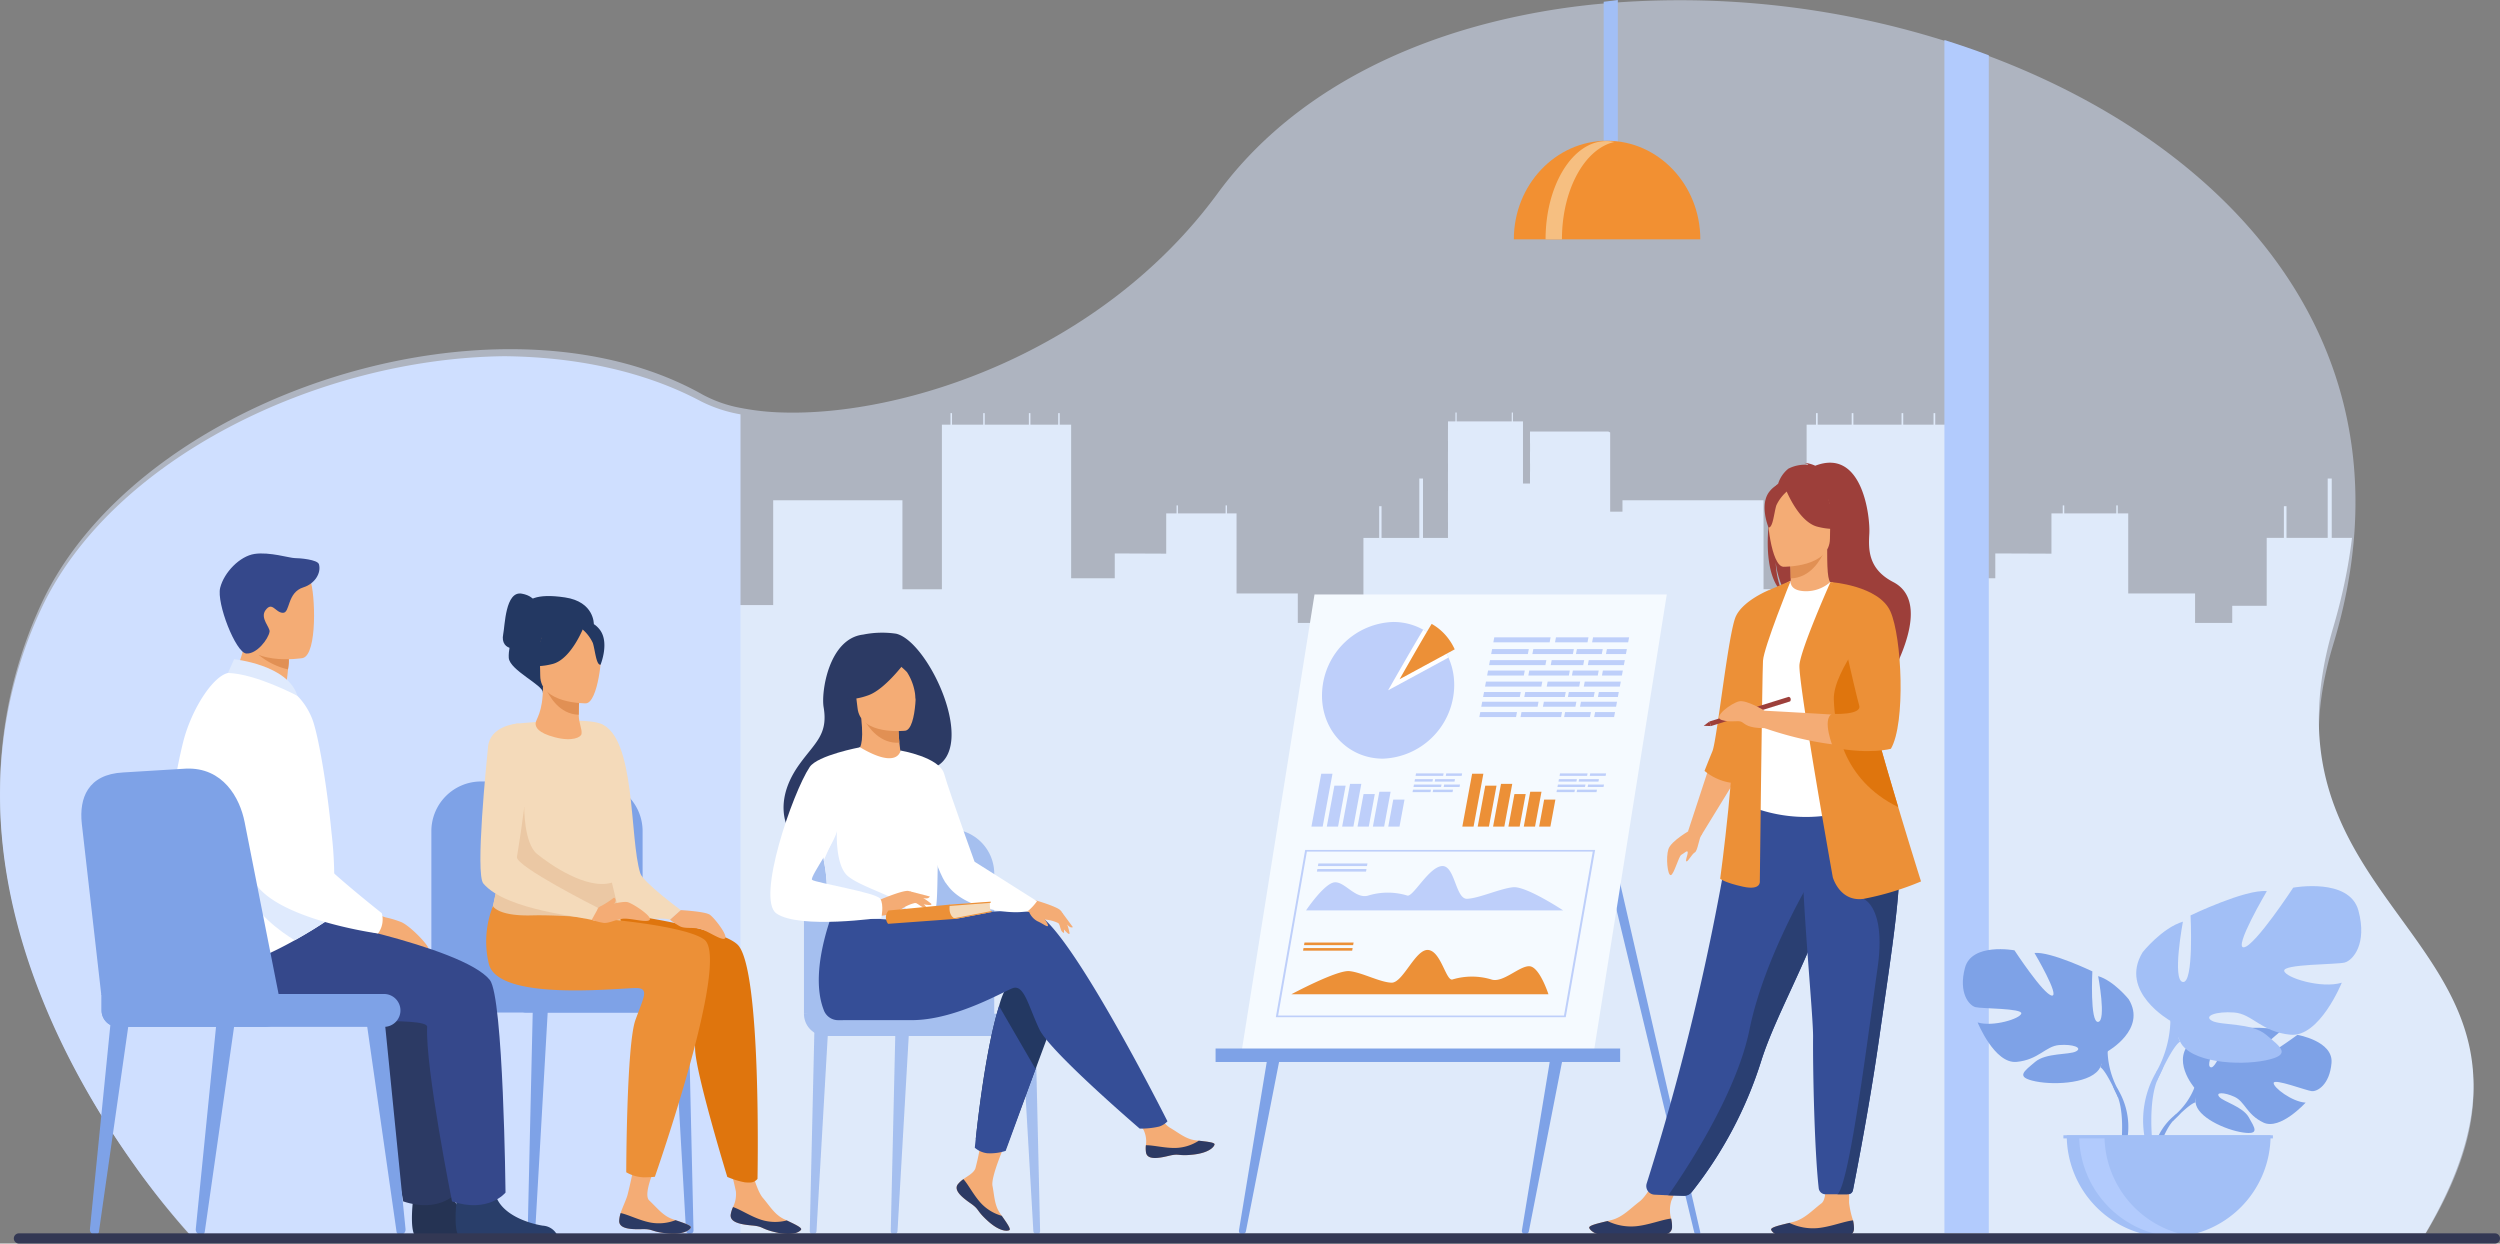 <svg xmlns="http://www.w3.org/2000/svg" width="400" height="198.965" viewBox="0 0 400 198.965">
  <rect x="0" y="0" width="400" height="198.965" fill="#808080" stroke="none"/>
  <g id="Grupo_564521" data-name="Grupo 564521" transform="translate(-180 -5089.807)">
    <g id="Grupo_563018" data-name="Grupo 563018" transform="translate(-735 305)">
      <path id="Trazado_197352" data-name="Trazado 197352" d="M517.586,361.825h0l-.092.153c-.22.366-.448.737-.681,1.11l-356.039-.1s-.346-.359-.967-1.046l-.108-.12a125.273,125.273,0,0,1-8.538-10.762s0,0,0-.006c-9.942-13.96-23.719-38.682-21.4-66.121a70.8,70.8,0,0,1,6.257-23.7c11.121-24.256,44.3-40.607,74.193-40.936,11.569-.129,22.648,2.145,31.761,7.29a20.663,20.663,0,0,0,6.013,2.1,39.963,39.963,0,0,0,6.638.73c19.413.634,50.985-9.521,69.711-35.072,9.944-13.569,25.209-22.451,42.755-27.077q1.226-.322,2.468-.617a115.445,115.445,0,0,1,12.26-2.215q1.127-.141,2.262-.263a141.406,141.406,0,0,1,56.535,5.771q3.593,1.126,7.1,2.443c34.229,12.868,60.859,39.145,58.518,75.835q-.139,2.176-.416,4.4a79.813,79.813,0,0,1-1.57,8.651q-.619,2.6-1.424,5.259C488.707,314.037,545.106,316.137,517.586,361.825Z" transform="translate(785.5 4620.384)" fill="#dce9ff" opacity="0.5"/>
      <g id="Grupo_562955" data-name="Grupo 562955" transform="translate(1025.956 4850.813)">
        <path id="Trazado_197353" data-name="Trazado 197353" d="M1222.432,847.6h0l-277.13.028,2.389-79.044V747.108h10.365V730.335h20.679v14.237h6.315v-26.33h1.373V716.4h.246v1.841h4.988V716.4h.248v1.841h7.06V716.4h.248v1.841h4.444V716.4h.245v1.841h1.826v24.579h6.98v-3.976l8.232.035v-6.443h1.655v-1.274h.22v1.274h6.357v0h1.271v-1.277h.219v1.277h1.533V745.25h9.8v4.715h5.448v-2.737h5.052V736.359h2.52v-5.07h.38v5.07h6.038v-9.5h.593v9.5h4v-.132h-.006v-1.206h.006v-1.142h-.006v-1.9h.006v-1.212h-.006v-1.9h.006v-1.212h-.006v-1.9h.006v-1.31h-.006v-1.9h.006v-1.669h-.006v-1.9h.006v-1.259h1.19V716.3h.191v1.421h8.818V716.3h.189v1.421h1.61v9.935l1.132.006v-.006h-.009v-1.9h.009v-1.31h-.009v-1.9h.009v-1.306h-.009v-1.9h.009v-.006h10.693v.006h1.838l.286.151v12.669h1.968v-1.826h22.571v14.237h6.892v-26.33h1.5V716.4h.271v1.841h5.442V716.4h.27v1.841h7.708V716.4h.269v1.841h4.851V716.4h.268v1.841h1.994v24.579h7.617v-3.976l8.983.035v-6.441h1.809v-1.275h.24v1.275h6.936v0h1.389v-1.277h.239v1.277h1.673v12.81h10.695v4.713h5.947v-2.737h5.514V736.358h2.75v-5.069h.416v5.069h6.591v-9.5h.647v9.5h3.241a84.153,84.153,0,0,1-1.57,8.893q-.619,2.673-1.424,5.407C1193.553,798.473,1249.952,800.631,1222.432,847.6Z" transform="translate(-945.302 -716.3)" fill="#dfeafa"/>
      </g>
      <path id="Trazado_197354" data-name="Trazado 197354" d="M2424.038,218.452V406.908h-7.1v-190.9Q2420.537,217.134,2424.038,218.452Z" transform="translate(-1190.831 4575.203)" fill="#b2cbfd"/>
      <path id="Trazado_197355" data-name="Trazado 197355" d="M247.982,616.228V747.363H159.808l-.108-.119a124.387,124.387,0,0,1-8.538-10.67s0,0,0-.006c-9.942-13.841-23.719-38.352-21.4-65.557a69.724,69.724,0,0,1,6.257-23.5c11.121-24.049,44.3-40.261,74.193-40.587,11.462.116,22.386,2.393,31.458,7.228A22.58,22.58,0,0,0,247.982,616.228Z" transform="translate(785.5 4234.876)" fill="#cfdfff"/>
      <g id="Grupo_562956" data-name="Grupo 562956" transform="translate(1157.215 4784.807)">
        <path id="Trazado_197356" data-name="Trazado 197356" d="M1986.908,170.3v25c0,1.949-.476,3.539-1.056,3.539h-.151c-.58,0-1.055-1.59-1.055-3.539V170.582Q1985.774,170.43,1986.908,170.3Z" transform="translate(-1970.271 -170.299)" fill="#a2bff6"/>
        <path id="Trazado_197357" data-name="Trazado 197357" d="M1893.865,335.9c-8.239,0-14.917,7.062-14.917,15.774h29.835C1908.783,342.965,1902.1,335.9,1893.865,335.9Z" transform="translate(-1878.948 -313.379)" fill="#f29032"/>
        <path id="Trazado_197358" data-name="Trazado 197358" d="M1927.3,336.411a6.138,6.138,0,0,0-1.31-.143c-5.368,0-9.719,7.04-9.719,15.724h2.62C1918.892,344.027,1922.553,337.446,1927.3,336.411Z" transform="translate(-1911.195 -313.695)" fill="#f6bf81"/>
      </g>
      <g id="Grupo_562963" data-name="Grupo 562963" transform="translate(1229.056 4926.586)">
        <g id="Grupo_562958" data-name="Grupo 562958" transform="translate(30.334 22.655)">
          <path id="Trazado_197359" data-name="Trazado 197359" d="M2699.275,1495.771s-3.97-4.631-.245-7.573c0,0,2.721-1.647,4.939-1.514,0,0-3.144,5.272-2.126,5.8s3.079-6.127,3.079-6.127,6.192-.6,8.184.357c0,0-5.293,4.332-4.178,4.59s6.833-3.994,6.833-3.994,5.763.981,5.456,4.5-2.293,4.6-3.166,4.508-5.978-2.042-6.089-1.327,2.962,3.052,5.114,3.162c0,0-4.063,4.481-6.763,3.188s-2.931-3.343-4.614-4.112-3.12-.767-2.425.017,3.741,1.546,4.7,3.249,1.826,2.851-.968,2.431-7.335-2.465-7.534-4.806Z" transform="translate(-2692.564 -1486.168)" fill="#7ea2e7"/>
          <g id="Grupo_562957" data-name="Grupo 562957" transform="translate(0 5.703)">
            <path id="Trazado_197360" data-name="Trazado 197360" d="M2707.938,1528.126s-15.653-.6-19.109,3.873a11.325,11.325,0,0,1-3.117,4.374l-.367,1s2.712-2.86,3.683-3.033C2689.028,1534.34,2687.51,1528.794,2707.938,1528.126Z" transform="translate(-2682.118 -1528.099)" fill="#7ea2e7"/>
            <path id="Trazado_197361" data-name="Trazado 197361" d="M2665.215,1586.438a9.829,9.829,0,0,0-3.593,6.924l.61.054s1.073-4.59,3.013-6.385S2665.215,1586.438,2665.215,1586.438Z" transform="translate(-2661.622 -1578.163)" fill="#7ea2e7"/>
          </g>
        </g>
        <g id="Grupo_562960" data-name="Grupo 562960" transform="translate(0 10.081)">
          <path id="Trazado_197362" data-name="Trazado 197362" d="M2461.755,1410.066s6.315-3.537,3.368-8.336c0,0-2.358-2.947-4.884-3.7,0,0,1.347,7.157,0,7.326s-.927-8.083-.927-8.083-6.652-3.2-9.262-2.947c0,0,4.126,6.989,2.779,6.82s-5.979-7.241-5.979-7.241-6.82-1.263-7.915,2.779.674,6.062,1.684,6.315,7.494.168,7.326,1.01-4.547,2.189-6.989,1.432c0,0,2.694,6.652,6.231,6.315s4.631-2.526,6.82-2.695,3.789.421,2.695,1.011-4.8.193-6.568,1.7-3.2,2.429.084,3.1,9.178.253,10.357-2.273Z" transform="translate(-2438.591 -1393.712)" fill="#7ea2e7"/>
          <g id="Grupo_562959" data-name="Grupo 562959" transform="translate(3.461 4.229)">
            <path id="Trazado_197363" data-name="Trazado 197363" d="M2464.037,1424.8s17.682,5.726,19.7,12.125a13.432,13.432,0,0,0,1.684,6.147v1.263s-1.853-4.294-2.863-4.884C2482.561,1439.454,2486.519,1433.9,2464.037,1424.8Z" transform="translate(-2464.037 -1424.803)" fill="#7ea2e7"/>
            <path id="Trazado_197364" data-name="Trazado 197364" d="M2615.918,1554.152a11.663,11.663,0,0,1,1.173,9.182l-.7-.188s.68-5.552-.746-8.344S2615.918,1554.152,2615.918,1554.152Z" transform="translate(-2594.531 -1535.88)" fill="#7ea2e7"/>
          </g>
        </g>
        <g id="Grupo_562962" data-name="Grupo 562962" transform="translate(27.738)">
          <path id="Trazado_197365" data-name="Trazado 197365" d="M2648.008,1341.151s-8.324-4.662-4.439-10.988c0,0,3.107-3.885,6.438-4.884,0,0-1.776,9.435,0,9.656s1.221-10.656,1.221-10.656,8.768-4.218,12.209-3.885c0,0-5.439,9.212-3.663,8.99s7.881-9.545,7.881-9.545,8.99-1.665,10.433,3.663-.888,7.991-2.219,8.324-9.879.222-9.657,1.332,5.994,2.886,9.213,1.887c0,0-3.552,8.769-8.213,8.324s-6.1-3.33-8.99-3.552-4.995.555-3.552,1.332,6.326.255,8.657,2.236,4.218,3.2-.111,4.09-12.1.333-13.652-3Z" transform="translate(-2642.535 -1319.594)" fill="#a2bff6"/>
          <g id="Grupo_562961" data-name="Grupo 562961" transform="translate(1.076 5.574)">
            <path id="Trazado_197366" data-name="Trazado 197366" d="M2694.643,1360.576s-23.309,7.548-25.973,15.983a17.7,17.7,0,0,1-2.22,8.1v1.665s2.442-5.661,3.774-6.438C2670.225,1379.889,2665.008,1372.563,2694.643,1360.576Z" transform="translate(-2664.274 -1360.576)" fill="#a2bff6"/>
            <path id="Trazado_197367" data-name="Trazado 197367" d="M2652.624,1531.083a15.373,15.373,0,0,0-1.545,12.1l.925-.248s-.9-7.318.983-11S2652.624,1531.083,2652.624,1531.083Z" transform="translate(-2650.447 -1506.998)" fill="#a2bff6"/>
          </g>
        </g>
        <path id="Trazado_197368" data-name="Trazado 197368" d="M2577.124,1629.009a16.307,16.307,0,0,0,16.307-16.307h-32.613A16.307,16.307,0,0,0,2577.124,1629.009Z" transform="translate(-2544.194 -1572.838)" fill="#a2bff6"/>
        <path id="Trazado_197369" data-name="Trazado 197369" d="M2593.762,1628.884a16.316,16.316,0,0,1-18.332-16.181h4.051A16.308,16.308,0,0,0,2593.762,1628.884Z" transform="translate(-2556.819 -1572.837)" fill="#b2cbfd"/>
        <rect id="Rectángulo_41137" data-name="Rectángulo 41137" width="33.52" height="0.5" transform="translate(16.088 39.865)" fill="#a2bff6"/>
      </g>
      <g id="Grupo_562988" data-name="Grupo 562988" transform="translate(1109.493 4879.922)">
        <g id="Grupo_562964" data-name="Grupo 562964" transform="translate(60.556 32.911)">
          <path id="Trazado_197370" data-name="Trazado 197370" d="M2020.774,1287.6l-16.024-66.5,1.119-2.618,15.874,69.115a.283.283,0,0,1-.276.346h-.265A.442.442,0,0,1,2020.774,1287.6Z" transform="translate(-2004.75 -1218.475)" fill="#7ea2e7"/>
        </g>
        <g id="Grupo_562987" data-name="Grupo 562987" transform="translate(0 0)">
          <g id="Grupo_562965" data-name="Grupo 562965" transform="translate(3.732 73.147)">
            <path id="Trazado_197371" data-name="Trazado 197371" d="M1587.482,1543.536h0a.533.533,0,0,1-.526-.62l4.719-28.605h2.022l-5.628,28.742A.6.6,0,0,1,1587.482,1543.536Z" transform="translate(-1586.948 -1514.31)" fill="#7ea2e7"/>
          </g>
          <g id="Grupo_562966" data-name="Grupo 562966" transform="translate(49.004 73.147)">
            <path id="Trazado_197372" data-name="Trazado 197372" d="M1920.344,1543.536h0a.534.534,0,0,1-.526-.62l4.719-28.605h2.023l-5.628,28.742A.6.6,0,0,1,1920.344,1543.536Z" transform="translate(-1919.81 -1514.31)" fill="#7ea2e7"/>
          </g>
          <path id="Trazado_197373" data-name="Trazado 197373" d="M1646.4,1049.705h-56.363l11.677-73.207h56.363Z" transform="translate(-1585.885 -976.498)" fill="#f5faff"/>
          <rect id="Rectángulo_41138" data-name="Rectángulo 41138" width="64.731" height="2.154" transform="translate(0 72.648)" fill="#7ea2e7"/>
          <g id="Grupo_562967" data-name="Grupo 562967" transform="translate(17.027 4.4)">
            <path id="Trazado_197374" data-name="Trazado 197374" d="M1705.826,1019.77a11.842,11.842,0,0,1-11.35,10.953c-5.825.01-10.186-4.878-9.741-10.917a11.784,11.784,0,0,1,11.352-10.953,9.782,9.782,0,0,1,3.439.606,9.427,9.427,0,0,1,3.863,2.677,9.833,9.833,0,0,1,1.056,1.472,9.7,9.7,0,0,1,.489.946,10.393,10.393,0,0,1,.829,2.927,11.153,11.153,0,0,1,.093,1.6Q1705.851,1019.422,1705.826,1019.77Z" transform="translate(-1684.703 -1008.853)" fill="#becffa"/>
            <path id="Trazado_197375" data-name="Trazado 197375" d="M1772.127,1022.453l-9.653,5.234s3.983-7.014,5.618-9.692a9.515,9.515,0,0,1,2.49,2.04,9.835,9.835,0,0,1,1.056,1.472A9.72,9.72,0,0,1,1772.127,1022.453Z" transform="translate(-1751.896 -1016.752)" fill="#fff"/>
            <path id="Trazado_197376" data-name="Trazado 197376" d="M1784.808,1015.172l-8.817,4.781s3.638-6.407,5.131-8.853a8.679,8.679,0,0,1,2.274,1.863,9.083,9.083,0,0,1,1.412,2.208Z" transform="translate(-1763.575 -1010.794)" fill="#ec9037"/>
          </g>
          <g id="Grupo_562973" data-name="Grupo 562973" transform="translate(9.635 40.872)">
            <g id="Grupo_562968" data-name="Grupo 562968">
              <path id="Trazado_197377" data-name="Trazado 197377" d="M1676.745,1303.78l-46.391,0,4.7-26.767,46.391,0Zm-46.016-.273,45.736,0,4.6-26.228-45.736,0Z" transform="translate(-1630.354 -1277.01)" fill="#becffa"/>
            </g>
            <g id="Grupo_562970" data-name="Grupo 562970" transform="translate(2.481 14.815)">
              <path id="Trazado_197378" data-name="Trazado 197378" d="M1689.74,1401.742l-41.144,0s7.3-3.914,9.3-3.709,4.879,1.79,6.729,1.851,3.854-5.493,5.914-5.231,2.835,5.175,3.9,4.7a10.792,10.792,0,0,1,6.113,0c1.844.688,4.532-2.187,6.153-2.1S1689.74,1401.742,1689.74,1401.742Z" transform="translate(-1648.596 -1393.457)" fill="#ec9037"/>
              <g id="Grupo_562969" data-name="Grupo 562969" transform="translate(1.879)">
                <path id="Trazado_197379" data-name="Trazado 197379" d="M1671.416,1386.357h-7.858l.073-.417h7.858Z" transform="translate(-1663.401 -1385.94)" fill="#ec9037"/>
                <path id="Trazado_197380" data-name="Trazado 197380" d="M1670.268,1392.9h-7.858l.073-.417h7.858Z" transform="translate(-1662.409 -1391.594)" fill="#ec9037"/>
              </g>
            </g>
            <g id="Grupo_562972" data-name="Grupo 562972" transform="translate(4.835 2.163)">
              <path id="Trazado_197381" data-name="Trazado 197381" d="M1665.905,1303.089l41.144,0s-5.924-3.915-8-3.71-5.508,1.789-7.379,1.85-1.926-5.494-4.078-5.232-4.651,5.175-5.549,4.695a10.668,10.668,0,0,0-6.113,0c-2.085.688-3.764-2.187-5.417-2.1S1665.905,1303.089,1665.905,1303.089Z" transform="translate(-1665.905 -1295.573)" fill="#becffa"/>
              <g id="Grupo_562971" data-name="Grupo 562971" transform="translate(1.744)">
                <path id="Trazado_197382" data-name="Trazado 197382" d="M1687.738,1293.333h-7.858l.073-.417h7.858Z" transform="translate(-1679.724 -1292.916)" fill="#becffa"/>
                <path id="Trazado_197383" data-name="Trazado 197383" d="M1686.59,1299.878h-7.858l.073-.417h7.858Z" transform="translate(-1678.732 -1298.571)" fill="#becffa"/>
              </g>
            </g>
          </g>
          <g id="Grupo_562974" data-name="Grupo 562974" transform="translate(15.333 28.683)">
            <path id="Trazado_197384" data-name="Trazado 197384" d="M1674.053,1195.844h-1.8l1.568-8.456h1.8Z" transform="translate(-1672.249 -1187.388)" fill="#becffa"/>
            <path id="Trazado_197385" data-name="Trazado 197385" d="M1692.128,1207.95h-1.8l1.215-6.551h1.8Z" transform="translate(-1687.865 -1199.494)" fill="#becffa"/>
            <path id="Trazado_197386" data-name="Trazado 197386" d="M1710.2,1206.166h-1.8l1.267-6.831h1.8Z" transform="translate(-1703.482 -1197.71)" fill="#becffa"/>
            <path id="Trazado_197387" data-name="Trazado 197387" d="M1728.277,1216.553h-1.8l.964-5.2h1.8Z" transform="translate(-1719.098 -1208.097)" fill="#becffa"/>
            <path id="Trazado_197388" data-name="Trazado 197388" d="M1746.351,1214.15h-1.8l1.034-5.575h1.8Z" transform="translate(-1734.714 -1205.693)" fill="#becffa"/>
            <path id="Trazado_197389" data-name="Trazado 197389" d="M1764.427,1222.1h-1.8l.8-4.323h1.8Z" transform="translate(-1750.331 -1213.643)" fill="#becffa"/>
          </g>
          <g id="Grupo_562975" data-name="Grupo 562975" transform="translate(39.474 28.683)">
            <path id="Trazado_197390" data-name="Trazado 197390" d="M1851.546,1195.844h-1.8l1.568-8.456h1.8Z" transform="translate(-1849.741 -1187.388)" fill="#ec9037"/>
            <path id="Trazado_197391" data-name="Trazado 197391" d="M1869.62,1207.95h-1.8l1.215-6.551h1.8Z" transform="translate(-1865.357 -1199.494)" fill="#ec9037"/>
            <path id="Trazado_197392" data-name="Trazado 197392" d="M1887.7,1206.166h-1.8l1.267-6.831h1.8Z" transform="translate(-1880.974 -1197.71)" fill="#ec9037"/>
            <path id="Trazado_197393" data-name="Trazado 197393" d="M1905.769,1216.553h-1.8l.964-5.2h1.8Z" transform="translate(-1896.59 -1208.097)" fill="#ec9037"/>
            <path id="Trazado_197394" data-name="Trazado 197394" d="M1923.844,1214.15h-1.8l1.034-5.575h1.8Z" transform="translate(-1912.206 -1205.693)" fill="#ec9037"/>
            <path id="Trazado_197395" data-name="Trazado 197395" d="M1941.919,1222.1h-1.8l.8-4.323h1.8Z" transform="translate(-1927.823 -1213.643)" fill="#ec9037"/>
          </g>
          <g id="Grupo_562984" data-name="Grupo 562984" transform="translate(42.198 6.852)">
            <g id="Grupo_562976" data-name="Grupo 562976" transform="translate(1.894 1.878)">
              <path id="Trazado_197396" data-name="Trazado 197396" d="M1889.574,1041.49H1883.7l.151-.8h5.874Z" transform="translate(-1883.699 -1040.686)" fill="#becffa"/>
              <path id="Trazado_197397" data-name="Trazado 197397" d="M1938.671,1041.49h-6.486l.151-.8h6.486Z" transform="translate(-1925.59 -1040.686)" fill="#becffa"/>
              <path id="Trazado_197398" data-name="Trazado 197398" d="M1987.6,1041.49h-4.135l.151-.8h4.135Z" transform="translate(-1969.894 -1040.686)" fill="#becffa"/>
              <path id="Trazado_197399" data-name="Trazado 197399" d="M2021.981,1041.49h-3.191l.151-.8h3.191Z" transform="translate(-2000.417 -1040.686)" fill="#becffa"/>
            </g>
            <g id="Grupo_562977" data-name="Grupo 562977" transform="translate(1.249 5.311)">
              <path id="Trazado_197400" data-name="Trazado 197400" d="M1884.833,1066.735h-5.875l.151-.8h5.875Z" transform="translate(-1878.959 -1065.93)" fill="#becffa"/>
              <path id="Trazado_197401" data-name="Trazado 197401" d="M1933.93,1066.735h-6.486l.151-.8h6.486Z" transform="translate(-1920.85 -1065.93)" fill="#becffa"/>
              <path id="Trazado_197402" data-name="Trazado 197402" d="M1982.858,1066.735h-4.135l.151-.8h4.135Z" transform="translate(-1965.154 -1065.93)" fill="#becffa"/>
              <path id="Trazado_197403" data-name="Trazado 197403" d="M2017.241,1066.735h-3.191l.151-.8h3.191Z" transform="translate(-1995.677 -1065.93)" fill="#becffa"/>
            </g>
            <g id="Grupo_562978" data-name="Grupo 562978" transform="translate(2.247)">
              <path id="Trazado_197404" data-name="Trazado 197404" d="M1895.3,1027.685h-9.013l.151-.8h9.013Z" transform="translate(-1886.292 -1026.88)" fill="#becffa"/>
              <path id="Trazado_197405" data-name="Trazado 197405" d="M1964.065,1027.685h-5.2l.151-.8h5.2Z" transform="translate(-1948.999 -1026.88)" fill="#becffa"/>
              <path id="Trazado_197406" data-name="Trazado 197406" d="M2008.226,1027.685h-5.77l.151-.8h5.77Z" transform="translate(-1986.657 -1026.88)" fill="#becffa"/>
            </g>
            <g id="Grupo_562979" data-name="Grupo 562979" transform="translate(1.561 3.651)">
              <path id="Trazado_197407" data-name="Trazado 197407" d="M1890.265,1054.526h-9.012l.151-.8h9.013Z" transform="translate(-1881.252 -1053.722)" fill="#becffa"/>
              <path id="Trazado_197408" data-name="Trazado 197408" d="M1959.025,1054.526h-5.2l.151-.8h5.2Z" transform="translate(-1943.959 -1053.722)" fill="#becffa"/>
              <path id="Trazado_197409" data-name="Trazado 197409" d="M2003.185,1054.526h-5.769l.151-.8h5.77Z" transform="translate(-1981.617 -1053.722)" fill="#becffa"/>
            </g>
            <g id="Grupo_562980" data-name="Grupo 562980" transform="translate(0.604 8.745)">
              <path id="Trazado_197410" data-name="Trazado 197410" d="M1880.093,1091.979h-5.874l.151-.8h5.875Z" transform="translate(-1874.219 -1091.174)" fill="#becffa"/>
              <path id="Trazado_197411" data-name="Trazado 197411" d="M1929.189,1091.979H1922.7l.151-.8h6.486Z" transform="translate(-1916.109 -1091.174)" fill="#becffa"/>
              <path id="Trazado_197412" data-name="Trazado 197412" d="M1978.117,1091.979h-4.135l.151-.8h4.135Z" transform="translate(-1960.413 -1091.174)" fill="#becffa"/>
              <path id="Trazado_197413" data-name="Trazado 197413" d="M2012.5,1091.979h-3.191l.151-.8h3.191Z" transform="translate(-1990.936 -1091.174)" fill="#becffa"/>
            </g>
            <g id="Grupo_562981" data-name="Grupo 562981" transform="translate(0.916 7.084)">
              <path id="Trazado_197414" data-name="Trazado 197414" d="M1885.523,1079.771h-9.013l.151-.8h9.013Z" transform="translate(-1876.511 -1078.967)" fill="#becffa"/>
              <path id="Trazado_197415" data-name="Trazado 197415" d="M1954.284,1079.771h-5.2l.151-.8h5.2Z" transform="translate(-1939.218 -1078.967)" fill="#becffa"/>
              <path id="Trazado_197416" data-name="Trazado 197416" d="M1998.444,1079.771h-5.769l.151-.8h5.769Z" transform="translate(-1976.876 -1078.967)" fill="#becffa"/>
            </g>
            <g id="Grupo_562982" data-name="Grupo 562982" transform="translate(0 11.963)">
              <path id="Trazado_197417" data-name="Trazado 197417" d="M1875.649,1115.646h-5.874l.151-.8h5.874Z" transform="translate(-1869.774 -1114.841)" fill="#becffa"/>
              <path id="Trazado_197418" data-name="Trazado 197418" d="M1924.746,1115.646h-6.486l.151-.8h6.486Z" transform="translate(-1911.666 -1114.841)" fill="#becffa"/>
              <path id="Trazado_197419" data-name="Trazado 197419" d="M1973.673,1115.646h-4.135l.151-.8h4.135Z" transform="translate(-1955.969 -1114.841)" fill="#becffa"/>
              <path id="Trazado_197420" data-name="Trazado 197420" d="M2008.056,1115.646h-3.191l.151-.8h3.191Z" transform="translate(-1986.492 -1114.841)" fill="#becffa"/>
            </g>
            <g id="Grupo_562983" data-name="Grupo 562983" transform="translate(0.312 10.303)">
              <path id="Trazado_197421" data-name="Trazado 197421" d="M1881.079,1103.438h-9.013l.151-.8h9.013Z" transform="translate(-1872.067 -1102.633)" fill="#becffa"/>
              <path id="Trazado_197422" data-name="Trazado 197422" d="M1949.84,1103.438h-5.2l.151-.8h5.2Z" transform="translate(-1934.774 -1102.633)" fill="#becffa"/>
              <path id="Trazado_197423" data-name="Trazado 197423" d="M1994,1103.438h-5.77l.151-.8h5.769Z" transform="translate(-1972.431 -1102.633)" fill="#becffa"/>
            </g>
          </g>
          <g id="Grupo_562985" data-name="Grupo 562985" transform="translate(31.513 28.627)">
            <path id="Trazado_197424" data-name="Trazado 197424" d="M1796.41,1194.132h-2.875l.074-.394h2.875Z" transform="translate(-1793.219 -1192.819)" fill="#becffa"/>
            <path id="Trazado_197425" data-name="Trazado 197425" d="M1820.441,1194.132h-3.175l.074-.394h3.175Z" transform="translate(-1813.722 -1192.819)" fill="#becffa"/>
            <path id="Trazado_197426" data-name="Trazado 197426" d="M1794.089,1206.489h-2.875l.074-.394h2.875Z" transform="translate(-1791.214 -1203.495)" fill="#becffa"/>
            <path id="Trazado_197427" data-name="Trazado 197427" d="M1818.12,1206.489h-3.175l.074-.394h3.175Z" transform="translate(-1811.718 -1203.495)" fill="#becffa"/>
            <path id="Trazado_197428" data-name="Trazado 197428" d="M1799.214,1187.375H1794.8l.074-.394h4.411Z" transform="translate(-1794.315 -1186.981)" fill="#becffa"/>
            <path id="Trazado_197429" data-name="Trazado 197429" d="M1832.87,1187.375h-2.543l.074-.394h2.543Z" transform="translate(-1825.007 -1186.981)" fill="#becffa"/>
            <path id="Trazado_197430" data-name="Trazado 197430" d="M1796.747,1200.514h-4.411l.074-.394h4.411Z" transform="translate(-1792.183 -1198.333)" fill="#becffa"/>
            <path id="Trazado_197431" data-name="Trazado 197431" d="M1830.4,1200.514h-2.543l.074-.394h2.543Z" transform="translate(-1822.876 -1198.333)" fill="#becffa"/>
          </g>
          <g id="Grupo_562986" data-name="Grupo 562986" transform="translate(54.546 28.627)">
            <path id="Trazado_197432" data-name="Trazado 197432" d="M1965.757,1194.132h-2.875l.074-.394h2.875Z" transform="translate(-1962.567 -1192.819)" fill="#becffa"/>
            <path id="Trazado_197433" data-name="Trazado 197433" d="M1989.789,1194.132h-3.175l.074-.394h3.175Z" transform="translate(-1983.071 -1192.819)" fill="#becffa"/>
            <path id="Trazado_197434" data-name="Trazado 197434" d="M1963.438,1206.489h-2.875l.074-.394h2.875Z" transform="translate(-1960.562 -1203.495)" fill="#becffa"/>
            <path id="Trazado_197435" data-name="Trazado 197435" d="M1987.469,1206.489h-3.175l.074-.394h3.175Z" transform="translate(-1981.066 -1203.495)" fill="#becffa"/>
            <path id="Trazado_197436" data-name="Trazado 197436" d="M1968.563,1187.375h-4.411l.074-.394h4.412Z" transform="translate(-1963.663 -1186.981)" fill="#becffa"/>
            <path id="Trazado_197437" data-name="Trazado 197437" d="M2002.219,1187.375h-2.543l.074-.394h2.543Z" transform="translate(-1994.356 -1186.981)" fill="#becffa"/>
            <path id="Trazado_197438" data-name="Trazado 197438" d="M1966.095,1200.514h-4.411l.074-.394h4.411Z" transform="translate(-1961.531 -1198.333)" fill="#becffa"/>
            <path id="Trazado_197439" data-name="Trazado 197439" d="M1999.752,1200.514h-2.543l.074-.394h2.543Z" transform="translate(-1992.225 -1198.333)" fill="#becffa"/>
          </g>
        </g>
      </g>
      <g id="Grupo_562992" data-name="Grupo 562992" transform="translate(1169.274 4858.838)">
        <g id="Grupo_562989" data-name="Grupo 562989" transform="translate(0 112.894)">
          <path id="Trazado_197440" data-name="Trazado 197440" d="M2012.3,1661.01c-.1,1.376-2.042,1.391-4.245,1.135s-1.617.3-4.7.345-4.148-.977-4.3-1.417c-.133-.391,1.353-.72,2.942-1.107.2-.048.4-.1.6-.149,1.792-.456,2.979-1.8,4.512-2.968,1.453-1.11,3.325-5.125,3.325-5.125l4.214-.19s-1.775,3.6-2.441,5.151a5.085,5.085,0,0,0-.055,2.895A5.39,5.39,0,0,1,2012.3,1661.01Z" transform="translate(-1999.051 -1651.533)" fill="#f4ac75"/>
          <path id="Trazado_197441" data-name="Trazado 197441" d="M2008.059,1713.255c-2.2-.256-1.617.3-4.7.345s-4.148-.977-4.3-1.417c-.133-.391,1.353-.72,2.942-1.107l.019.029a8.645,8.645,0,0,0,4.527.811c2.07-.208,4.183-1.072,5.611-1.227a5.39,5.39,0,0,1,.146,1.431C2012.2,1713.5,2010.262,1713.51,2008.059,1713.255Z" transform="translate(-1999.051 -1702.642)" fill="#2c3a64"/>
        </g>
        <g id="Grupo_562990" data-name="Grupo 562990" transform="translate(29.104 110.361)">
          <path id="Trazado_197442" data-name="Trazado 197442" d="M2226.289,1645.2c-.1,1.376-2.041,1.393-4.245,1.14s-1.617.3-4.7.35-4.15-.973-4.3-1.413c-.133-.391,1.352-.721,2.941-1.11.2-.048.4-.1.6-.15,1.791-.458,2.977-1.8,4.509-2.973,1.451-1.111,0-7.688,0-7.688l4.635-.451s-.222,5.538-.219,8.055a14.2,14.2,0,0,0,.63,2.809A5.4,5.4,0,0,1,2226.289,1645.2Z" transform="translate(-2213.035 -1632.907)" fill="#f4ac75"/>
          <path id="Trazado_197443" data-name="Trazado 197443" d="M2222.044,1715.358c-2.2-.253-1.617.3-4.7.35s-4.15-.972-4.3-1.413c-.133-.391,1.352-.721,2.941-1.11l.019.029a8.648,8.648,0,0,0,4.528.806c2.07-.21,4.182-1.076,5.61-1.232a5.4,5.4,0,0,1,.147,1.431C2226.189,1715.594,2224.248,1715.611,2222.044,1715.358Z" transform="translate(-2213.035 -1701.922)" fill="#2c3a64"/>
        </g>
        <path id="Trazado_197444" data-name="Trazado 197444" d="M2209.33,830.463c-.8-3.282.359-4.81,1.4-5.624a4.974,4.974,0,0,1,1.638-2.407,5.911,5.911,0,0,1,3.2-.612,1.5,1.5,0,0,0-.675-.32,4.961,4.961,0,0,1,1.77.462c7.616-2.935,8.813,8.279,8.653,10.885s-.137,5.674,3.825,7.726c7.56,3.917-2.513,18.676-2.513,18.676.192-2.105-9.521-13.216-14.59-16.543a14.649,14.649,0,0,1-1.7-5.277,13.861,13.861,0,0,0,1.037,4.775C2209.061,840.077,2208.719,834.972,2209.33,830.463Z" transform="translate(-2180.5 -821.477)" fill="#9d3f3a"/>
        <path id="Trazado_197445" data-name="Trazado 197445" d="M2233.146,931.117c-.025.012,2.447,1.3,4.307.786,1.749-.477,2.892-2.745,2.868-2.75-.741-.147-.954-1.165-.938-5.54l-.335.066-5.631,1.115s.128,1.772.132,3.442C2233.552,929.638,2233.467,930.968,2233.146,931.117Z" transform="translate(-2201.306 -909.723)" fill="#f4ac75"/>
        <path id="Trazado_197446" data-name="Trazado 197446" d="M2235.135,925.214s.128,1.772.132,3.442c3.151-.089,4.817-2.963,5.5-4.557Z" transform="translate(-2203.026 -910.141)" fill="#e19054"/>
        <path id="Trazado_197447" data-name="Trazado 197447" d="M2066.263,1270.559a1.381,1.381,0,0,0,1.252,1.8l2.2.1,2.328.071a1.868,1.868,0,0,0,1.506-.688,65.429,65.429,0,0,0,11.046-20.913c.1-.31.2-.623.31-.94,2.29-6.68,7.04-15.065,9.543-22.655.4-1.209.756-2.347,1.077-3.424q.155-.517.3-1.017a80.465,80.465,0,0,0,2.87-15.112l-18.072.145A398.1,398.1,0,0,1,2066.263,1270.559Z" transform="translate(-2057.065 -1155.243)" fill="#354e97"/>
        <path id="Trazado_197448" data-name="Trazado 197448" d="M2174.207,983.708c.046,8.6-1.262,12.29-1.262,12.29a24.286,24.286,0,0,0,16.935,1.037c.108-.034,6.58-1.866,6.58-1.866-.154-.348-1.432-6.1-1.583-6.422-1.941-4.17-2.471-5.921-2.7-7.2a27.256,27.256,0,0,1-.223-7.205,57.8,57.8,0,0,1,2.23-11.315,58.74,58.74,0,0,1-7.461-2.55,5.827,5.827,0,0,1-4.025,1.493c-1.832-.04-2.426-.825-2.331-1.681-1.952,1.086-3.51,2.112-3.51,2.112-1.659,2.882-5.024,5.681-5.268,10.1C2171.528,973.588,2174.206,983.467,2174.207,983.708Z" transform="translate(-2148.121 -941.407)" fill="#fff"/>
        <path id="Trazado_197449" data-name="Trazado 197449" d="M2287.879,1044.6c.79,1.118,2.3,7.914,6.073,8.769-1.941-4.844-3.416-6.968-3.646-8.457a36.735,36.735,0,0,1-.224-8.37c-1.261-2.211-2.2-3.727-2.2-3.727-.1-.357-2-6.25-2.615-.983A24.331,24.331,0,0,0,2287.879,1044.6Z" transform="translate(-2246.25 -1001.339)" fill="#6a99a7"/>
        <path id="Trazado_197450" data-name="Trazado 197450" d="M2211.624,864.005s7.455.123,7.46-4.521.971-7.756-3.789-8.031-5.687,1.5-6.066,3.046S2209.685,863.853,2211.624,864.005Z" transform="translate(-2180.567 -847.352)" fill="#f4ac75"/>
        <path id="Trazado_197451" data-name="Trazado 197451" d="M2229.426,844.8s2.042,5.448,5.174,6.254,4.491-.034,4.491-.034a8.872,8.872,0,0,1-2.9-5.241S2230.966,842.209,2229.426,844.8Z" transform="translate(-2198.093 -840.814)" fill="#9d3f3a"/>
        <path id="Trazado_197452" data-name="Trazado 197452" d="M2209.166,848.406a6.583,6.583,0,0,0-1.9,2.4c-.372,1.183-.539,3.617-1.249,3.534,0,0-1.538-3.7.19-5.8C2208.045,846.32,2209.166,848.406,2209.166,848.406Z" transform="translate(-2177.327 -843.976)" fill="#9d3f3a"/>
        <path id="Trazado_197453" data-name="Trazado 197453" d="M2118.778,1176.382l-3.521,10.736,2.008.805,5.822-9.485Z" transform="translate(-2099.452 -1128.112)" fill="#f4ac75"/>
        <path id="Trazado_197454" data-name="Trazado 197454" d="M2145.082,971.168s-4.152,1.648-5.354,4.216-3.021,19.8-3.746,21.568-1.27,3.17-1.27,3.17a8.66,8.66,0,0,0,4.2,1.894C2141.017,1002.147,2145.082,971.168,2145.082,971.168Z" transform="translate(-2116.262 -950.809)" fill="#ec9037"/>
        <path id="Trazado_197455" data-name="Trazado 197455" d="M2164.413,960.286s-4.313,10.656-4.44,12.812-.507,35.265-.507,35.265.253,1.522-2.664.888-3.679-1.269-3.679-1.269,2.791-20.423,2.03-27.527,5.835-18.69,5.835-18.69Z" transform="translate(-2132.168 -941.407)" fill="#ec9037"/>
        <path id="Trazado_197456" data-name="Trazado 197456" d="M2092.063,1355.632l2.527.078a1.462,1.462,0,0,0,1.172-.529,65.236,65.236,0,0,0,11.181-21.078q.146-.464.31-.94c2.291-6.68,7.04-15.065,9.543-22.655.4-1.209.756-2.347,1.077-3.424.1-.345.2-.684.3-1.017l-2.661-2.02s-7.991,12.939-10.465,25.116C2102.9,1339.74,2094.29,1352.467,2092.063,1355.632Z" transform="translate(-2079.413 -1238.413)" fill="#2a3f72"/>
        <path id="Trazado_197457" data-name="Trazado 197457" d="M2251.128,1308.483c-.043,5.6.222,18.088.9,24.191a1.1,1.1,0,0,0,1.1.98h1.885c.8,0,1.39-.006,1.784-.012a.726.726,0,0,0,.7-.586c1.875-9.542,3.217-17.47,4.2-24.32.821-5.734,1.552-10.649,2.114-14.881.566-4.258.959-7.824,1.1-10.837.021-.474.038-.936.047-1.384s.012-.888.008-1.313l-15.616-1.522C2249.549,1289.174,2251.153,1305.041,2251.128,1308.483Z" transform="translate(-2215.309 -1216.599)" fill="#354e97"/>
        <path id="Trazado_197458" data-name="Trazado 197458" d="M2290.986,1360.456c.714,0,1.266,0,1.658-.01a.88.88,0,0,0,.85-.711c1.863-9.488,3.2-17.377,4.176-24.2.822-5.734,1.553-10.649,2.115-14.881.566-4.258.959-7.824,1.1-10.837l-5.73,3.371s3.657,1.29,2.262,11.058S2292.928,1359.073,2290.986,1360.456Z" transform="translate(-2251.281 -1243.401)" fill="#2a3f72"/>
        <path id="Trazado_197459" data-name="Trazado 197459" d="M2251.667,1009.108s1.1,3.974,4.905,3.467a45.866,45.866,0,0,0,9.217-2.791s-1.626-5.139-3.648-11.89c-2.448-8.173-5.479-18.71-6.907-25.355a41.119,41.119,0,0,1-.776-4.531l-3.157-6.126s-4.708,10.565-4.962,13.229S2251.667,1009.108,2251.667,1009.108Z" transform="translate(-2212.698 -942.786)" fill="#ec9037"/>
        <path id="Trazado_197460" data-name="Trazado 197460" d="M2220.063,974.714l-4.167-12.832a64.271,64.271,0,0,1,7.9,2.9s1.651,2.129,2.673,7.04c0,0,1.079,11.791-1.331,16.1,0,0-7.611,1.522-19.789-2.664v-2.791s13.32.7,16.047,1.015Z" transform="translate(-2177.295 -942.786)" fill="#f4ac75"/>
        <path id="Trazado_197461" data-name="Trazado 197461" d="M2286.783,1048.391c.17,4.313,1.185,12.686,10.233,17.167.024.011.048.024.072.034-2.448-8.173-5.478-18.71-6.907-25.356C2288.52,1042.721,2286.691,1046.016,2286.783,1048.391Z" transform="translate(-2247.646 -1010.484)" fill="#df750d"/>
        <path id="Trazado_197462" data-name="Trazado 197462" d="M2280.03,961.882s7.725.544,9.585,4.688,2.453,17.929.085,21.988c0,0-3.26.928-9.026-.15l-.213-.041s-1.839-4.5-.19-5.391c0,0,4.863.254,4.355-1.353S2280.03,961.882,2280.03,961.882Z" transform="translate(-2241.429 -942.786)" fill="#ec9037"/>
        <g id="Grupo_562991" data-name="Grupo 562991" transform="translate(18.317 37.465)">
          <path id="Trazado_197463" data-name="Trazado 197463" d="M2140.469,1100.878l.227.731,12.675-3.943a.488.488,0,0,0,.086-.448.359.359,0,0,0-.313-.283Z" transform="translate(-2139.552 -1096.935)" fill="#9d3f3a"/>
          <path id="Trazado_197464" data-name="Trazado 197464" d="M2133.729,1126.617l.917-.691.227.731Z" transform="translate(-2133.729 -1121.983)" fill="#9d3f3a"/>
        </g>
        <path id="Trazado_197465" data-name="Trazado 197465" d="M2094.53,1253.157s-3.216,1.777-3.639,3.131-.133,4.188.378,4.146,1.272-3.046,1.7-3.258,1.016-.846,1.016-.381-.423,1.311-.212,1.438.888-1.184,1.354-1.438.661-2.346,1.113-2.908S2094.53,1253.157,2094.53,1253.157Z" transform="translate(-2078.224 -1194.445)" fill="#f4ac75"/>
        <path id="Trazado_197466" data-name="Trazado 197466" d="M2159.123,1103.548s-2.876-1.771-4.082-1.5-4.281,2.5-2.8,2.981,2.677-.024,3.245.326.989.99,3.639.982S2159.123,1103.548,2159.123,1103.548Z" transform="translate(-2131.063 -1063.865)" fill="#f4ac75"/>
      </g>
      <g id="Grupo_563002" data-name="Grupo 563002" transform="translate(1038.26 4886.006)">
        <g id="Grupo_562996" data-name="Grupo 562996" transform="translate(5.375 31.452)" opacity="0.6">
          <g id="Grupo_562993" data-name="Grupo 562993" transform="translate(13.888 31.339)">
            <path id="Trazado_197467" data-name="Trazado 197467" d="M1177.943,1516.4h-.047a.5.5,0,0,1-.5-.51l.755-32.724,2.224-.26-1.9,32.986A.538.538,0,0,1,1177.943,1516.4Z" transform="translate(-1177.397 -1482.903)" fill="#7ea2e7"/>
          </g>
          <g id="Grupo_562994" data-name="Grupo 562994" transform="translate(0.928 31.339)">
            <path id="Trazado_197468" data-name="Trazado 197468" d="M1082.653,1516.4h-.047a.5.5,0,0,1-.5-.51l.755-32.724,2.224-.26-1.9,32.986A.538.538,0,0,1,1082.653,1516.4Z" transform="translate(-1082.108 -1482.903)" fill="#7ea2e7"/>
          </g>
          <g id="Grupo_562995" data-name="Grupo 562995" transform="translate(34.803 31.339)">
            <path id="Trazado_197469" data-name="Trazado 197469" d="M1333.6,1516.4h.047a.5.5,0,0,0,.5-.51l-.755-32.724-2.224-.26,1.9,32.986A.538.538,0,0,0,1333.6,1516.4Z" transform="translate(-1331.169 -1482.903)" fill="#7ea2e7"/>
          </g>
          <path id="Trazado_197470" data-name="Trazado 197470" d="M1075.283,1282.054V1259.63a7.145,7.145,0,0,1,7.144-7.145h16.156a7.145,7.145,0,0,1,7.144,7.145v23.281Z" transform="translate(-1075.283 -1252.486)" fill="#7ea2e7"/>
          <path id="Rectángulo_41139" data-name="Rectángulo 41139" d="M0,0H33.339a0,0,0,0,1,0,0V3.54a0,0,0,0,1,0,0H3.54A3.54,3.54,0,0,1,0,0V0A0,0,0,0,1,0,0Z" transform="translate(0 29.569)" fill="#7ea2e7"/>
          <path id="Rectángulo_41140" data-name="Rectángulo 41140" d="M1.77,0H25a1.77,1.77,0,0,1,1.77,1.77v0A1.77,1.77,0,0,1,25,3.54H1.77A1.77,1.77,0,0,1,0,1.77v0A1.77,1.77,0,0,1,1.77,0Z" transform="translate(11.892 29.569)" fill="#7ea2e7"/>
        </g>
        <g id="Grupo_563001" data-name="Grupo 563001">
          <path id="Trazado_197471" data-name="Trazado 197471" d="M1459.162,1583.231c.225,1.127,1.832.939,3.627.5s1.368.083,3.923-.2,3.328-1.235,3.407-1.615c.069-.337-1.193-.456-2.547-.612-.17-.019-.341-.04-.512-.061-1.529-.192-2.648-1.178-4.036-1.988-1.315-.767-3.278-3.894-3.278-3.894l-3.5.278s1.838,2.793,2.549,4.006a4.234,4.234,0,0,1,.344,2.387A4.5,4.5,0,0,0,1459.162,1583.231Z" transform="translate(-1399.054 -1499.995)" fill="#f4ac75"/>
          <path id="Trazado_197472" data-name="Trazado 197472" d="M1481,1621.486c1.8-.438,1.368.083,3.923-.2s3.328-1.235,3.407-1.615c.07-.337-1.193-.456-2.547-.612l-.013.026a7.2,7.2,0,0,1-3.659,1.137c-1.733.042-3.569-.454-4.766-.435a4.486,4.486,0,0,0,.027,1.2C1477.6,1622.113,1479.2,1621.924,1481,1621.486Z" transform="translate(-1417.264 -1537.75)" fill="#2c3a64"/>
          <path id="Trazado_197473" data-name="Trazado 197473" d="M1255.064,1624.475c-.7.915.508,2,2.024,3.051s.843,1.081,2.745,2.809,3.128,1.679,3.465,1.486c.3-.171-.447-1.2-1.226-2.315-.1-.14-.2-.282-.293-.425-.867-1.273-.868-2.765-1.179-4.342-.295-1.494,2.145-6.984,2.145-6.984l-3.919-.493a43.841,43.841,0,0,1-.952,4.652c-.259.786-1.348,1.3-1.929,1.748A4.5,4.5,0,0,0,1255.064,1624.475Z" transform="translate(-1225.062 -1536.198)" fill="#f4ac75"/>
          <path id="Trazado_197474" data-name="Trazado 197474" d="M1257.088,1668.179c1.516,1.056.843,1.081,2.745,2.81s3.128,1.679,3.465,1.486c.3-.171-.447-1.2-1.226-2.315l-.028.008a7.2,7.2,0,0,1-3.273-1.992c-1.178-1.272-2.02-2.977-2.826-3.861a4.493,4.493,0,0,0-.881.813C1254.368,1666.043,1255.572,1667.123,1257.088,1668.179Z" transform="translate(-1225.062 -1576.851)" fill="#2c3a64"/>
          <path id="Trazado_197475" data-name="Trazado 197475" d="M1290.582,1424.929l-3.579,9.632-4.673,12.577a7.575,7.575,0,0,1-2.483-.227,10.761,10.761,0,0,1-2.4-1.169s1.3-13.5,3.718-21.255a13.8,13.8,0,0,1,2.083-4.5C1287,1415.547,1290.582,1424.929,1290.582,1424.929Z" transform="translate(-1244.575 -1364.72)" fill="#233862"/>
          <path id="Trazado_197476" data-name="Trazado 197476" d="M1127.332,1339.23c-2.345-.756-9.411-.305-16.13,1.01l-1.029-1.8-14.512-1.133s-4.789,10.62-2.167,17.386a2.454,2.454,0,0,0,2.456,1.653h.212s8.637-.005,11.442-.005c7.217,0,15.274-4.961,16.316-5.169,1.706-.341,2.388,3.071,4.094,6.653s16.036,15.865,16.036,15.865a12.618,12.618,0,0,0,3.112-.319,3.066,3.066,0,0,0,1.336-.844S1132.621,1340.937,1127.332,1339.23Z" transform="translate(-1084.964 -1294.318)" fill="#354e97"/>
          <path id="Trazado_197477" data-name="Trazado 197477" d="M1069.283,1021.427a15.3,15.3,0,0,0-5.277.139c-5.511.643-6.743,9.2-6.333,11.6.755,4.413-1.364,5.656-3.893,9.185-5.071,7.077-1.568,12.9,2.56,14.349,2.477.866,5.852-1.493,5.852-1.493.062.023,8.763-8.284,13.067-12.318C1082.493,1039.906,1074.488,1022.667,1069.283,1021.427Z" transform="translate(-1049.156 -1021.232)" fill="#2c3a64"/>
          <path id="Trazado_197478" data-name="Trazado 197478" d="M1143.811,1128.762c.026.009-2.244,1.491-4.093,1.179-1.74-.292-3.581-2.563-3.558-2.57.7-.214,1.325-1.036.886-5.269l.331.031,5.56.533s.048,1.728.206,3.345C1143.274,1127.369,1143.486,1128.648,1143.811,1128.762Z" transform="translate(-1122.505 -1108.383)" fill="#f4ac75"/>
          <path id="Trazado_197479" data-name="Trazado 197479" d="M1150.664,1122.865s.048,1.728.206,3.345c-3.059.22-4.951-2.4-5.766-3.879Z" transform="translate(-1130.233 -1108.582)" fill="#e19054"/>
          <path id="Trazado_197480" data-name="Trazado 197480" d="M1142.76,1060.679s-7.206.842-7.662-3.654-1.692-7.415,2.89-8.143,5.651.9,6.168,2.361S1144.623,1060.344,1142.76,1060.679Z" transform="translate(-1121.157 -1044.967)" fill="#f4ac75"/>
          <path id="Trazado_197481" data-name="Trazado 197481" d="M1130.024,1044.656s-3.48,4.982-6.435,6.066-4.352.4-4.352.4a12.225,12.225,0,0,0,1.875-4.612,2.2,2.2,0,0,1,1.438-1.706C1124.668,1044.067,1128.753,1042.934,1130.024,1044.656Z" transform="translate(-1107.884 -1040.689)" fill="#2c3a64"/>
          <path id="Trazado_197482" data-name="Trazado 197482" d="M1177.4,1044.888a11.331,11.331,0,0,1,2.6,2.012,8.7,8.7,0,0,1,1.372,4.425s1.172-5.114-.7-6.974C1178.682,1042.378,1177.4,1044.888,1177.4,1044.888Z" transform="translate(-1158.138 -1040.553)" fill="#2c3a64"/>
          <path id="Trazado_197483" data-name="Trazado 197483" d="M1110.576,1170.186c-.218,14.556-.06,11.515-1.652,12.9a6.115,6.115,0,0,1-2.882.625c-4.464.3-12.309-.439-12.608-1.264-1.03-2.854-.3-3.741-1.162-8.111-.089-.465-.2-.968-.331-1.516-.716-3-1.413-4.022,1.128-8.844,2.3-4.367,4.792-7.856,5.008-7.729,6.079,3.609,6.475.52,6.475.52S1110.682,1163.086,1110.576,1170.186Z" transform="translate(-1083.728 -1137.879)" fill="#fff"/>
          <path id="Trazado_197484" data-name="Trazado 197484" d="M1285.97,1470.742l-4.78,13.1a8.073,8.073,0,0,1-2.967.378,3.716,3.716,0,0,1-1.973-.881s1.46-14.92,3.881-22.672Z" transform="translate(-1243.543 -1400.901)" fill="#354e97"/>
          <path id="Trazado_197485" data-name="Trazado 197485" d="M1188.872,1160.08s6.255,1.061,6.99,3.754,6.106,17.534,6.106,17.534-4.229,1.563-5.7.094-5.112-13.629-5.112-13.629Z" transform="translate(-1168.048 -1141.195)" fill="#fff"/>
          <path id="Trazado_197486" data-name="Trazado 197486" d="M1112.353,1268.352c-4.464.3-12.31-.439-12.608-1.264-1.029-2.854-.3-3.741-1.162-8.111l2.094-4.767s-.3,5.455,1.694,7.231,8.151,3.427,9.119,4.911A5.429,5.429,0,0,1,1112.353,1268.352Z" transform="translate(-1090.039 -1222.524)" fill="#dfeafd"/>
          <g id="Grupo_562997" data-name="Grupo 562997" transform="translate(16.443 41.345)">
            <path id="Trazado_197487" data-name="Trazado 197487" d="M1202.5,1335.344a9.934,9.934,0,0,0,1.708,1.239,1.052,1.052,0,0,0,.593.007l-.969-1.135Z" transform="translate(-1196.263 -1333.967)" fill="#f4ac75"/>
            <path id="Trazado_197488" data-name="Trazado 197488" d="M1198.624,1325.41l3.366.869a.558.558,0,0,1-.468.3,7.453,7.453,0,0,1-1.4-.1Z" transform="translate(-1192.917 -1325.384)" fill="#f4ac75"/>
            <path id="Trazado_197489" data-name="Trazado 197489" d="M1156.664,1327.1s4.8-2.138,5.707-1.855a12.061,12.061,0,0,1,3.578,2.023c.363.516-1.894-.064-2.6-.108a6.076,6.076,0,0,0-2.042.9,7.245,7.245,0,0,1-3.752,1.159Z" transform="translate(-1156.664 -1325.221)" fill="#f4ac75"/>
          </g>
          <path id="Trazado_197490" data-name="Trazado 197490" d="M1050.113,1156.266s-6.8,1.276-8.058,3.16c-2.748,4.111-8.6,21.145-5.321,23.429,3.689,2.572,16.79.673,16.79.673s.436-2.038-.171-3.024-10.464-2.578-10.919-3.033,4.494-7.033,3.967-8.292C1044.713,1165.146,1050.113,1156.266,1050.113,1156.266Z" transform="translate(-1035.764 -1137.9)" fill="#fff"/>
          <g id="Grupo_562998" data-name="Grupo 562998" transform="translate(40.618 42.5)">
            <path id="Trazado_197491" data-name="Trazado 197491" d="M1335.013,1333.711s4.757,1.285,5.246,2.023a11.3,11.3,0,0,1,1.406,3.585c-.041.589-1.34-1.166-1.826-1.615a5.683,5.683,0,0,0-2.017-.552,6.014,6.014,0,0,1-2.626-1.2,1.441,1.441,0,0,0-.787-.176Z" transform="translate(-1334.409 -1333.711)" fill="#f4ac75"/>
            <path id="Trazado_197492" data-name="Trazado 197492" d="M1374.368,1358.1a9.309,9.309,0,0,0,.51,1.91.988.988,0,0,0,.428.356l-.034-1.4Z" transform="translate(-1368.933 -1354.784)" fill="#f4ac75"/>
            <path id="Trazado_197493" data-name="Trazado 197493" d="M1377.423,1348.588l1.934,2.621a.522.522,0,0,1-.517-.059,6.988,6.988,0,0,1-.963-.9Z" transform="translate(-1371.573 -1346.564)" fill="#f4ac75"/>
            <path id="Trazado_197494" data-name="Trazado 197494" d="M1340.2,1350.2a3,3,0,0,0,1.321,1.455c.881.384,1.527.96,1.668.753s-.667-1.3-.667-1.3Z" transform="translate(-1339.409 -1347.958)" fill="#f4ac75"/>
          </g>
          <path id="Trazado_197495" data-name="Trazado 197495" d="M1247.7,1290.8l10.005,6.325a8.281,8.281,0,0,1-1.4,1.534c-1.853.679-10.185.029-13.039-4.256Z" transform="translate(-1215.043 -1254.135)" fill="#fff"/>
          <g id="Grupo_563000" data-name="Grupo 563000" transform="translate(18.46 43.066)">
            <path id="Trazado_197496" data-name="Trazado 197496" d="M1245.178,1338.759c.59,0,6.463-.407,6.463-.407a2.779,2.779,0,0,0,.194,1.6l-5.723,1.095-1.177-.345Z" transform="translate(-1234.946 -1338.287)" fill="#f4daba"/>
            <g id="Grupo_562999" data-name="Grupo 562999">
              <path id="Trazado_197497" data-name="Trazado 197497" d="M1171.927,1342.289l9.8-.944s-.345,1.812.934,2.285l-10.8.79A1.694,1.694,0,0,1,1171.927,1342.289Z" transform="translate(-1171.491 -1340.873)" fill="#ec9037"/>
              <path id="Trazado_197498" data-name="Trazado 197498" d="M1252.066,1338.071l-6.62.509s.05-.229.173-.232,6.576-.472,6.576-.472l-.023.181Z" transform="translate(-1235.388 -1337.877)" fill="#ec9037"/>
              <path id="Trazado_197499" data-name="Trazado 197499" d="M1250.807,1350.153l5.829-1.108-.053-.151-6.214,1.19Z" transform="translate(-1239.642 -1347.396)" fill="#ec9037"/>
            </g>
          </g>
        </g>
      </g>
      <g id="Grupo_563011" data-name="Grupo 563011" transform="translate(984.019 4879.759)">
        <g id="Grupo_563006" data-name="Grupo 563006" transform="translate(0 30.088)">
          <g id="Grupo_563003" data-name="Grupo 563003" transform="translate(15.417 34.993)">
            <path id="Trazado_197500" data-name="Trazado 197500" d="M750.923,1491.208h-.053a.554.554,0,0,1-.553-.569l.838-36.54,2.469-.29-2.105,36.832A.6.6,0,0,1,750.923,1491.208Z" transform="translate(-750.318 -1453.81)" fill="#7ea2e7"/>
          </g>
          <g id="Grupo_563004" data-name="Grupo 563004" transform="translate(1.03 34.993)">
            <path id="Trazado_197501" data-name="Trazado 197501" d="M645.143,1491.208h-.053a.554.554,0,0,1-.553-.569l.838-36.54,2.469-.29-2.105,36.832A.6.6,0,0,1,645.143,1491.208Z" transform="translate(-644.537 -1453.81)" fill="#7ea2e7"/>
          </g>
          <g id="Grupo_563005" data-name="Grupo 563005" transform="translate(38.634 34.993)">
            <path id="Trazado_197502" data-name="Trazado 197502" d="M923.722,1491.208h.053a.554.554,0,0,0,.553-.569l-.838-36.54-2.469-.29,2.105,36.832A.6.6,0,0,0,923.722,1491.208Z" transform="translate(-921.02 -1453.81)" fill="#7ea2e7"/>
          </g>
          <path id="Trazado_197503" data-name="Trazado 197503" d="M636.961,1229.543V1204.5a7.954,7.954,0,0,1,7.931-7.978h17.935a7.954,7.954,0,0,1,7.931,7.978v26Z" transform="translate(-636.961 -1196.527)" fill="#7ea2e7"/>
          <path id="Rectángulo_41141" data-name="Rectángulo 41141" d="M0,0H37.01a0,0,0,0,1,0,0V3.953a0,0,0,0,1,0,0H3.953A3.953,3.953,0,0,1,0,0V0A0,0,0,0,1,0,0Z" transform="translate(0 33.016)" fill="#7ea2e7"/>
          <rect id="Rectángulo_41142" data-name="Rectángulo 41142" width="29.72" height="3.953" rx="1.976" transform="translate(13.201 33.016)" fill="#7ea2e7"/>
        </g>
        <g id="Grupo_563010" data-name="Grupo 563010" transform="translate(7.844)">
          <path id="Trazado_197504" data-name="Trazado 197504" d="M824.253,1128.53s-1.5,1.277-1.827,4.589c-.248,2.515,1.5,22.037,2.809,23.589,3.693,4.366,8.322,2.521,10.136,3.183l1.71-1.537s-6.014-4.439-6.472-5.887C828.848,1146.893,829.94,1130.636,824.253,1128.53Z" transform="translate(-805.025 -1107.69)" fill="#f4daba"/>
          <path id="Trazado_197505" data-name="Trazado 197505" d="M741.567,982.851s.1-3.58-4.62-4.283-6.027.4-6.83,1.606-2.308,6.122-2.158,8.079,5.536,4.377,5.449,5.519S741.567,982.851,741.567,982.851Z" transform="translate(-723.418 -977.934)" fill="#233862"/>
          <path id="Trazado_197506" data-name="Trazado 197506" d="M986.866,1651.273c-.153,1.21,1.5,1.566,3.417,1.734s1.324.548,3.943,1.13,3.7-.112,3.9-.468c.181-.315-1.026-.863-2.312-1.48-.162-.077-.324-.156-.486-.235-1.446-.712-2.223-2.083-3.325-3.369-1.044-1.218-1.94-5.028-1.94-5.028l-3.554-.91s.885,3.432,1.183,4.894a4.561,4.561,0,0,1-.456,2.517A4.836,4.836,0,0,0,986.866,1651.273Z" transform="translate(-946.815 -1551.884)" fill="#f4ac75"/>
          <path id="Trazado_197507" data-name="Trazado 197507" d="M992.465,1700.089c1.92.168,1.324.548,3.943,1.13s3.7-.113,3.9-.468c.181-.315-1.026-.863-2.312-1.479l-.021.022a7.382,7.382,0,0,1-3.994-.1c-1.726-.546-3.375-1.668-4.564-2.055a4.841,4.841,0,0,0-.373,1.214C988.9,1699.565,990.545,1699.921,992.465,1700.089Z" transform="translate(-948.997 -1598.965)" fill="#2c3a64"/>
          <path id="Trazado_197508" data-name="Trazado 197508" d="M760.388,1322.114s23.758,2.464,27.675,6.1,3.219,37.52,3.219,37.52c-.61.633-1.06.618-2.023.542a13.462,13.462,0,0,1-2.809-.868s-5.088-16.637-5.152-20.49-.868-10.389-2.484-10.775-20.85,1.771-22.959-4.3a13.1,13.1,0,0,1,1.393-11.074Z" transform="translate(-746.945 -1272.053)" fill="#df750d"/>
          <path id="Trazado_197509" data-name="Trazado 197509" d="M706.077,1160.708a10.814,10.814,0,0,0,5.934,1.854c5.5.2,12.371-.456,13.723-1.733a2.327,2.327,0,0,0,.57-1.568c.149-2.112-.86-5.587-1.537-8.462a10.85,10.85,0,0,1-.494-4.307c.747-2.511,3.066-7.628,3.267-9.309s-1.806-10.691-4.581-11.807-13.484,0-13.484,0c-4.183.849-4.36,9.769-2.97,17.36.036.2.072.39.11.583C708.121,1151.028,703.217,1158.792,706.077,1160.708Z" transform="translate(-703.731 -1104.536)" fill="#f4daba"/>
          <g id="Grupo_563007" data-name="Grupo 563007" transform="translate(7.138 4.216)">
            <path id="Trazado_197510" data-name="Trazado 197510" d="M766.919,1092.235c-.075.489-1.414,1.282-4.277.528-2.743-.723-3.072-1.616-3.071-2.206,0-.7,1.192-1.639,1.177-5.935l.329.065,5.53,1.095s-.126,1.74-.13,3.38C766.473,1090.538,767.044,1091.42,766.919,1092.235Z" transform="translate(-757.877 -1073.969)" fill="#f4ac75"/>
            <path id="Trazado_197511" data-name="Trazado 197511" d="M776.171,1086.193s-.126,1.74-.13,3.38c-3.095-.087-4.73-2.91-5.4-4.475Z" transform="translate(-767.442 -1074.381)" fill="#e19054"/>
            <path id="Trazado_197512" data-name="Trazado 197512" d="M771.834,1026.085s-7.321.121-7.326-4.44-.953-7.616,3.721-7.886,5.584,1.469,5.956,2.991S773.738,1025.936,771.834,1026.085Z" transform="translate(-762.071 -1012.72)" fill="#f4ac75"/>
            <path id="Trazado_197513" data-name="Trazado 197513" d="M756.609,1007.227s-2,5.35-5.081,6.141-4.411-.033-4.411-.033a8.711,8.711,0,0,0,2.849-5.147S755.1,1004.681,756.609,1007.227Z" transform="translate(-747.117 -1006.3)" fill="#233862"/>
            <path id="Trazado_197514" data-name="Trazado 197514" d="M813.251,1010.767a6.463,6.463,0,0,1,1.862,2.356c.365,1.161.529,3.552,1.226,3.471,0,0,1.51-3.637-.187-5.694C814.352,1008.718,813.251,1010.767,813.251,1010.767Z" transform="translate(-804.256 -1009.406)" fill="#233862"/>
          </g>
          <path id="Trazado_197515" data-name="Trazado 197515" d="M857.916,1641.57c-.018,1.22,1.661,1.383,3.587,1.329s1.377.391,4.043.669,3.664-.538,3.827-.915c.145-.334-1.116-.739-2.461-1.2-.169-.058-.339-.118-.509-.178-1.516-.54-2.441-1.814-3.678-2.965-1.172-1.09,1.415-6.363,1.415-6.363l-3.392-1.679s-.643,3.764-1.472,7.057c-.214.851-.912,2.252-1.125,3A4.843,4.843,0,0,0,857.916,1641.57Z" transform="translate(-835.708 -1541.186)" fill="#f4ac75"/>
          <path id="Trazado_197516" data-name="Trazado 197516" d="M707.02,1247.626c1.025.686,2.712,2.65,5.788,2.76,5.076-1.155,10.855-2.5,14.293-3.3.149-2.112-.859-5.586-1.537-8.462-4.009,1.224-9.975-2.946-11.98-4.594-2.108-1.731-2.041-7.5-2.041-7.5l-4.24,4.031c.036.2.072.39.11.583C708.917,1238.852,704.16,1245.709,707.02,1247.626Z" transform="translate(-704.528 -1192.36)" fill="#ebc8a4"/>
          <path id="Trazado_197517" data-name="Trazado 197517" d="M861.5,1706.771c1.926-.054,1.377.392,4.043.669s3.664-.538,3.827-.915c.145-.334-1.116-.74-2.461-1.2l-.019.024a7.39,7.39,0,0,1-3.979.362c-1.776-.343-3.538-1.269-4.763-1.516a4.846,4.846,0,0,0-.235,1.25C857.9,1706.661,859.578,1706.825,861.5,1706.771Z" transform="translate(-835.708 -1605.057)" fill="#2c3a64"/>
          <path id="Trazado_197518" data-name="Trazado 197518" d="M708.71,1344.579c6.032-.172,24.048,1.266,27.509,3.876,4.26,3.212-7.91,37.947-7.91,37.947a15.732,15.732,0,0,1-1.861.086,5.965,5.965,0,0,1-2.72-.808s.047-20.444,1.469-24.355c1.314-3.614,2.119-4.892.473-5.107s-22.191,2.4-23.906-3.8a15.365,15.365,0,0,1,.64-9.329S703.146,1344.738,708.71,1344.579Z" transform="translate(-700.393 -1293.07)" fill="#ec9037"/>
          <path id="Trazado_197519" data-name="Trazado 197519" d="M700.38,1128.446s-4.19.356-4.516,3.668c-.248,2.515-2.07,20.352-.758,21.9,3.693,4.365,16.009,5.291,17.822,5.953l.5-2.064s-13.147-6.624-12.946-8.129S704.4,1127.85,700.38,1128.446Z" transform="translate(-694.635 -1107.606)" fill="#f4daba"/>
          <path id="Trazado_197520" data-name="Trazado 197520" d="M726.386,977.737s.3-1.91-2.349-2.4-2.7,5.135-2.983,6.492.424,2.169,1.434,2.252S726.386,977.737,726.386,977.737Z" transform="translate(-717.406 -975.303)" fill="#233862"/>
          <g id="Grupo_563008" data-name="Grupo 563008" transform="translate(17.815 48.689)">
            <path id="Trazado_197521" data-name="Trazado 197521" d="M826.739,1339.066s3.744-1.059,4.636-.812,3.947,2.271,3.518,2.82-3.122-.329-4.36-.163-2.2.777-3.088.645a10.345,10.345,0,0,1-1.824-.483Z" transform="translate(-825.62 -1337.547)" fill="#f4ac75"/>
            <path id="Trazado_197522" data-name="Trazado 197522" d="M833.848,1334.807a14.03,14.03,0,0,0,2.353-1.477.146.146,0,0,1,.227.026c.14.22.27.645-.372,1.068A3.455,3.455,0,0,1,833.848,1334.807Z" transform="translate(-832.729 -1333.287)" fill="#f4ac75"/>
          </g>
          <g id="Grupo_563009" data-name="Grupo 563009" transform="translate(30.346 50.665)">
            <path id="Trazado_197523" data-name="Trazado 197523" d="M919.465,1347.815s3.885.213,4.649.736,3,3.429,2.412,3.81-2.846-1.324-4.072-1.569-2.33.023-3.131-.392a10.352,10.352,0,0,1-1.569-1.049Z" transform="translate(-917.755 -1347.815)" fill="#f4ac75"/>
          </g>
        </g>
      </g>
      <g id="Grupo_563017" data-name="Grupo 563017" transform="translate(928.012 4873.361)">
        <g id="Grupo_563012" data-name="Grupo 563012" transform="translate(13.557)">
          <path id="Trazado_197524" data-name="Trazado 197524" d="M630.4,1679.772H614.595c-.76-.928-.48-4.352-.365-5.47.024-.225.04-.356.04-.356s5.4-4.318,6.14-1.012c.023.1.05.205.08.305.934,3.093,5.125,4.5,7.545,4.889A2.741,2.741,0,0,1,630.4,1679.772Z" transform="translate(-574.744 -1570.576)" fill="#253353"/>
          <path id="Trazado_197525" data-name="Trazado 197525" d="M353.825,1353.435c.571,0,27.08,4.977,31.465,10.405,2.19,2.711,2.516,34.027,2.516,34.027s-2.71,3.36-8.563,1.409c0,0-4.291-21.425-3.974-27.924.088-1.8-18.113-.26-21.444-1.122s-11.47-8.108-9.677-11.639S353.825,1353.435,353.825,1353.435Z" transform="translate(-341.302 -1295.608)" fill="#2c3a64"/>
          <path id="Trazado_197526" data-name="Trazado 197526" d="M553.515,1342.619a9.771,9.771,0,0,0,3.436,1.878,15.572,15.572,0,0,1,2.525.767c1.574.723,4.56,3.948,4.282,4.269-.89,1.028-4.477-1.649-5.163-1.46s1.125,1.745.407,2.168c-.375.221-1.082-1.123-1.744-1.312-.9-.256-1.489-1.608-1.757-1.7a21.379,21.379,0,0,1-2.7-2.133Z" transform="translate(-521.798 -1286.263)" fill="#f4ac75"/>
          <path id="Trazado_197527" data-name="Trazado 197527" d="M681.775,1679.772H665.966c-.76-.928-.48-4.352-.365-5.47.024-.225.04-.356.04-.356s5.4-4.318,6.14-1.012c.023.1.05.205.08.305.934,3.093,5.125,4.5,7.544,4.889A2.741,2.741,0,0,1,681.775,1679.772Z" transform="translate(-619.128 -1570.576)" fill="#293e6a"/>
          <path id="Trazado_197528" data-name="Trazado 197528" d="M411.261,1353.435c.571,0,27.08,4.977,31.465,10.405,2.191,2.711,2.516,34.027,2.516,34.027s-2.71,3.36-8.563,1.409c0,0-4.292-21.425-3.974-27.924.088-1.8-18.112-.26-21.444-1.122s-11.47-8.108-9.677-11.639S411.261,1353.435,411.261,1353.435Z" transform="translate(-390.927 -1295.608)" fill="#35488b"/>
          <path id="Trazado_197529" data-name="Trazado 197529" d="M406.475,1026.509a25.72,25.72,0,0,1-5.635-1.226c-2.16-.7-3.9-1.725-2.779-3.7,1.034-1.82,2.708-5.885,2.595-9.252l4.02,3.239,2.73,2.2a32.755,32.755,0,0,1-.31,3.57q-.082.622-.194,1.34a.974.974,0,0,0,.449.978l.062.038A1.525,1.525,0,0,1,406.475,1026.509Z" transform="translate(-387.799 -1000.896)" fill="#f4ac75"/>
          <path id="Trazado_197530" data-name="Trazado 197530" d="M438.442,1037.644a6.642,6.642,0,0,1-.1,2.21,11.419,11.419,0,0,1-4.71-2.339c1.239-.34,1.69-1.679,2.613-1.554Z" transform="translate(-418.836 -1021.305)" fill="#e19054"/>
          <path id="Trazado_197531" data-name="Trazado 197531" d="M414.4,952.9s-9.364,1.556-10.243-4.291-2.68-9.583,3.262-10.823,7.441.815,8.209,2.7S416.818,952.34,414.4,952.9Z" transform="translate(-392.547 -936.16)" fill="#f4ac75"/>
          <path id="Trazado_197532" data-name="Trazado 197532" d="M403.832,929.989c.4,1.408-.674,3.122-2.48,3.687-2.681.838-2.089,4.127-3.3,4.083s-1.693-1.891-2.771-.416c-.919,1.258.765,2.749.649,3.439-.2,1.184-2.054,3.607-3.726,3.486s-4.8-8.067-4.174-10.525,3.128-5.05,5.5-5.408,5.658.665,6.418.665S403.614,929.229,403.832,929.989Z" transform="translate(-379.369 -928.26)" fill="#35488b"/>
          <path id="Trazado_197533" data-name="Trazado 197533" d="M351.63,1105.47c-.157,1.349-.441,2.267-.887,2.566-1.4.935-3.247,2.1-5.313,3.249-7.325,4.085-17.353,8.026-19.392,1.123-2.4-8.107-.822-23.33,1.528-32.786,1.352-5.447,5.094-11.163,7.623-11.157,4.31.007,10.505,1.145,13.007,7.316.968,2.39,2.392,10.674,3.118,18.263A62.827,62.827,0,0,1,351.63,1105.47Z" transform="translate(-324.844 -1049.396)" fill="#fff"/>
          <path id="Trazado_197534" data-name="Trazado 197534" d="M397.71,1054.882l.976-2.2s8.652.881,10.12,5.852C408.805,1058.536,402.118,1054.989,397.71,1054.882Z" transform="translate(-387.8 -1035.761)" fill="#dfeafd"/>
          <path id="Trazado_197535" data-name="Trazado 197535" d="M429.4,1257.619c-.157,1.349-.441,2.267-.887,2.566-1.4.935-3.247,2.1-5.313,3.248-2.156-1.31-6.581-4.437-7.616-8.122-1.352-4.818-.4-10.747-.4-10.747Z" transform="translate(-402.615 -1201.544)" fill="#dfeafd"/>
          <path id="Trazado_197536" data-name="Trazado 197536" d="M410.614,1113.68s.75,20.708,1.928,24.8c2.008,6.982,20.322,9.468,20.322,9.468a3.75,3.75,0,0,0,.6-3.254s-10.949-8.63-11.269-10.272,2.386-12.776-.707-16.825S412.692,1110.041,410.614,1113.68Z" transform="translate(-398.949 -1087.144)" fill="#fff"/>
        </g>
        <g id="Grupo_563016" data-name="Grupo 563016" transform="translate(0 34.418)">
          <g id="Grupo_563013" data-name="Grupo 563013" transform="translate(1.37 40.846)">
            <path id="Trazado_197537" data-name="Trazado 197537" d="M236.132,1515.375h-.06a.819.819,0,0,1-.828-.876l3.29-32.859,2.871.256-4.724,33.035A.535.535,0,0,1,236.132,1515.375Z" transform="translate(-235.24 -1481.64)" fill="#7ea2e7"/>
          </g>
          <g id="Grupo_563014" data-name="Grupo 563014" transform="translate(18.305 40.846)">
            <path id="Trazado_197538" data-name="Trazado 197538" d="M360.645,1515.375h-.06a.819.819,0,0,1-.828-.876l3.29-32.859,2.871.256-4.724,33.035A.535.535,0,0,1,360.645,1515.375Z" transform="translate(-359.753 -1481.64)" fill="#7ea2e7"/>
          </g>
          <g id="Grupo_563015" data-name="Grupo 563015" transform="translate(45.716 40.846)">
            <path id="Trazado_197539" data-name="Trazado 197539" d="M566.566,1515.375h.06a.819.819,0,0,0,.828-.876l-3.29-32.859-2.871.256,4.724,33.035A.534.534,0,0,0,566.566,1515.375Z" transform="translate(-561.293 -1481.64)" fill="#7ea2e7"/>
          </g>
          <path id="Trazado_197540" data-name="Trazado 197540" d="M228.359,1217.51l-3.123-27.444c-.409-3.955.914-7.827,6.621-8.127l10.04-.612c5.951-.245,8.638,4.707,9.391,8.52l5.96,30.167Z" transform="translate(-225.168 -1181.319)" fill="#7ea2e7"/>
          <path id="Rectángulo_41143" data-name="Rectángulo 41143" d="M2.63,0H45.187a2.63,2.63,0,0,1,2.63,2.63V5.26a0,0,0,0,1,0,0H2.63A2.63,2.63,0,0,1,0,2.63v0A2.63,2.63,0,0,1,2.63,0Z" transform="translate(51.059 41.326) rotate(180)" fill="#7ea2e7"/>
          <path id="Rectángulo_41144" data-name="Rectángulo 41144" d="M2.63,0H26.21a2.63,2.63,0,0,1,2.63,2.63V5.26a0,0,0,0,1,0,0H2.63A2.63,2.63,0,0,1,0,2.63v0A2.63,2.63,0,0,1,2.63,0Z" transform="translate(32.082 41.326) rotate(180)" fill="#7ea2e7"/>
        </g>
      </g>
      <path id="Rectángulo_41145" data-name="Rectángulo 41145" d="M.815,0H396.973a.815.815,0,0,1,.815.815v0a.815.815,0,0,1-.815.815H.815A.815.815,0,0,1,0,.815v0A.815.815,0,0,1,.815,0Z" transform="translate(917.212 4982.142)" fill="#333854"/>
    </g>
  </g>
</svg>
